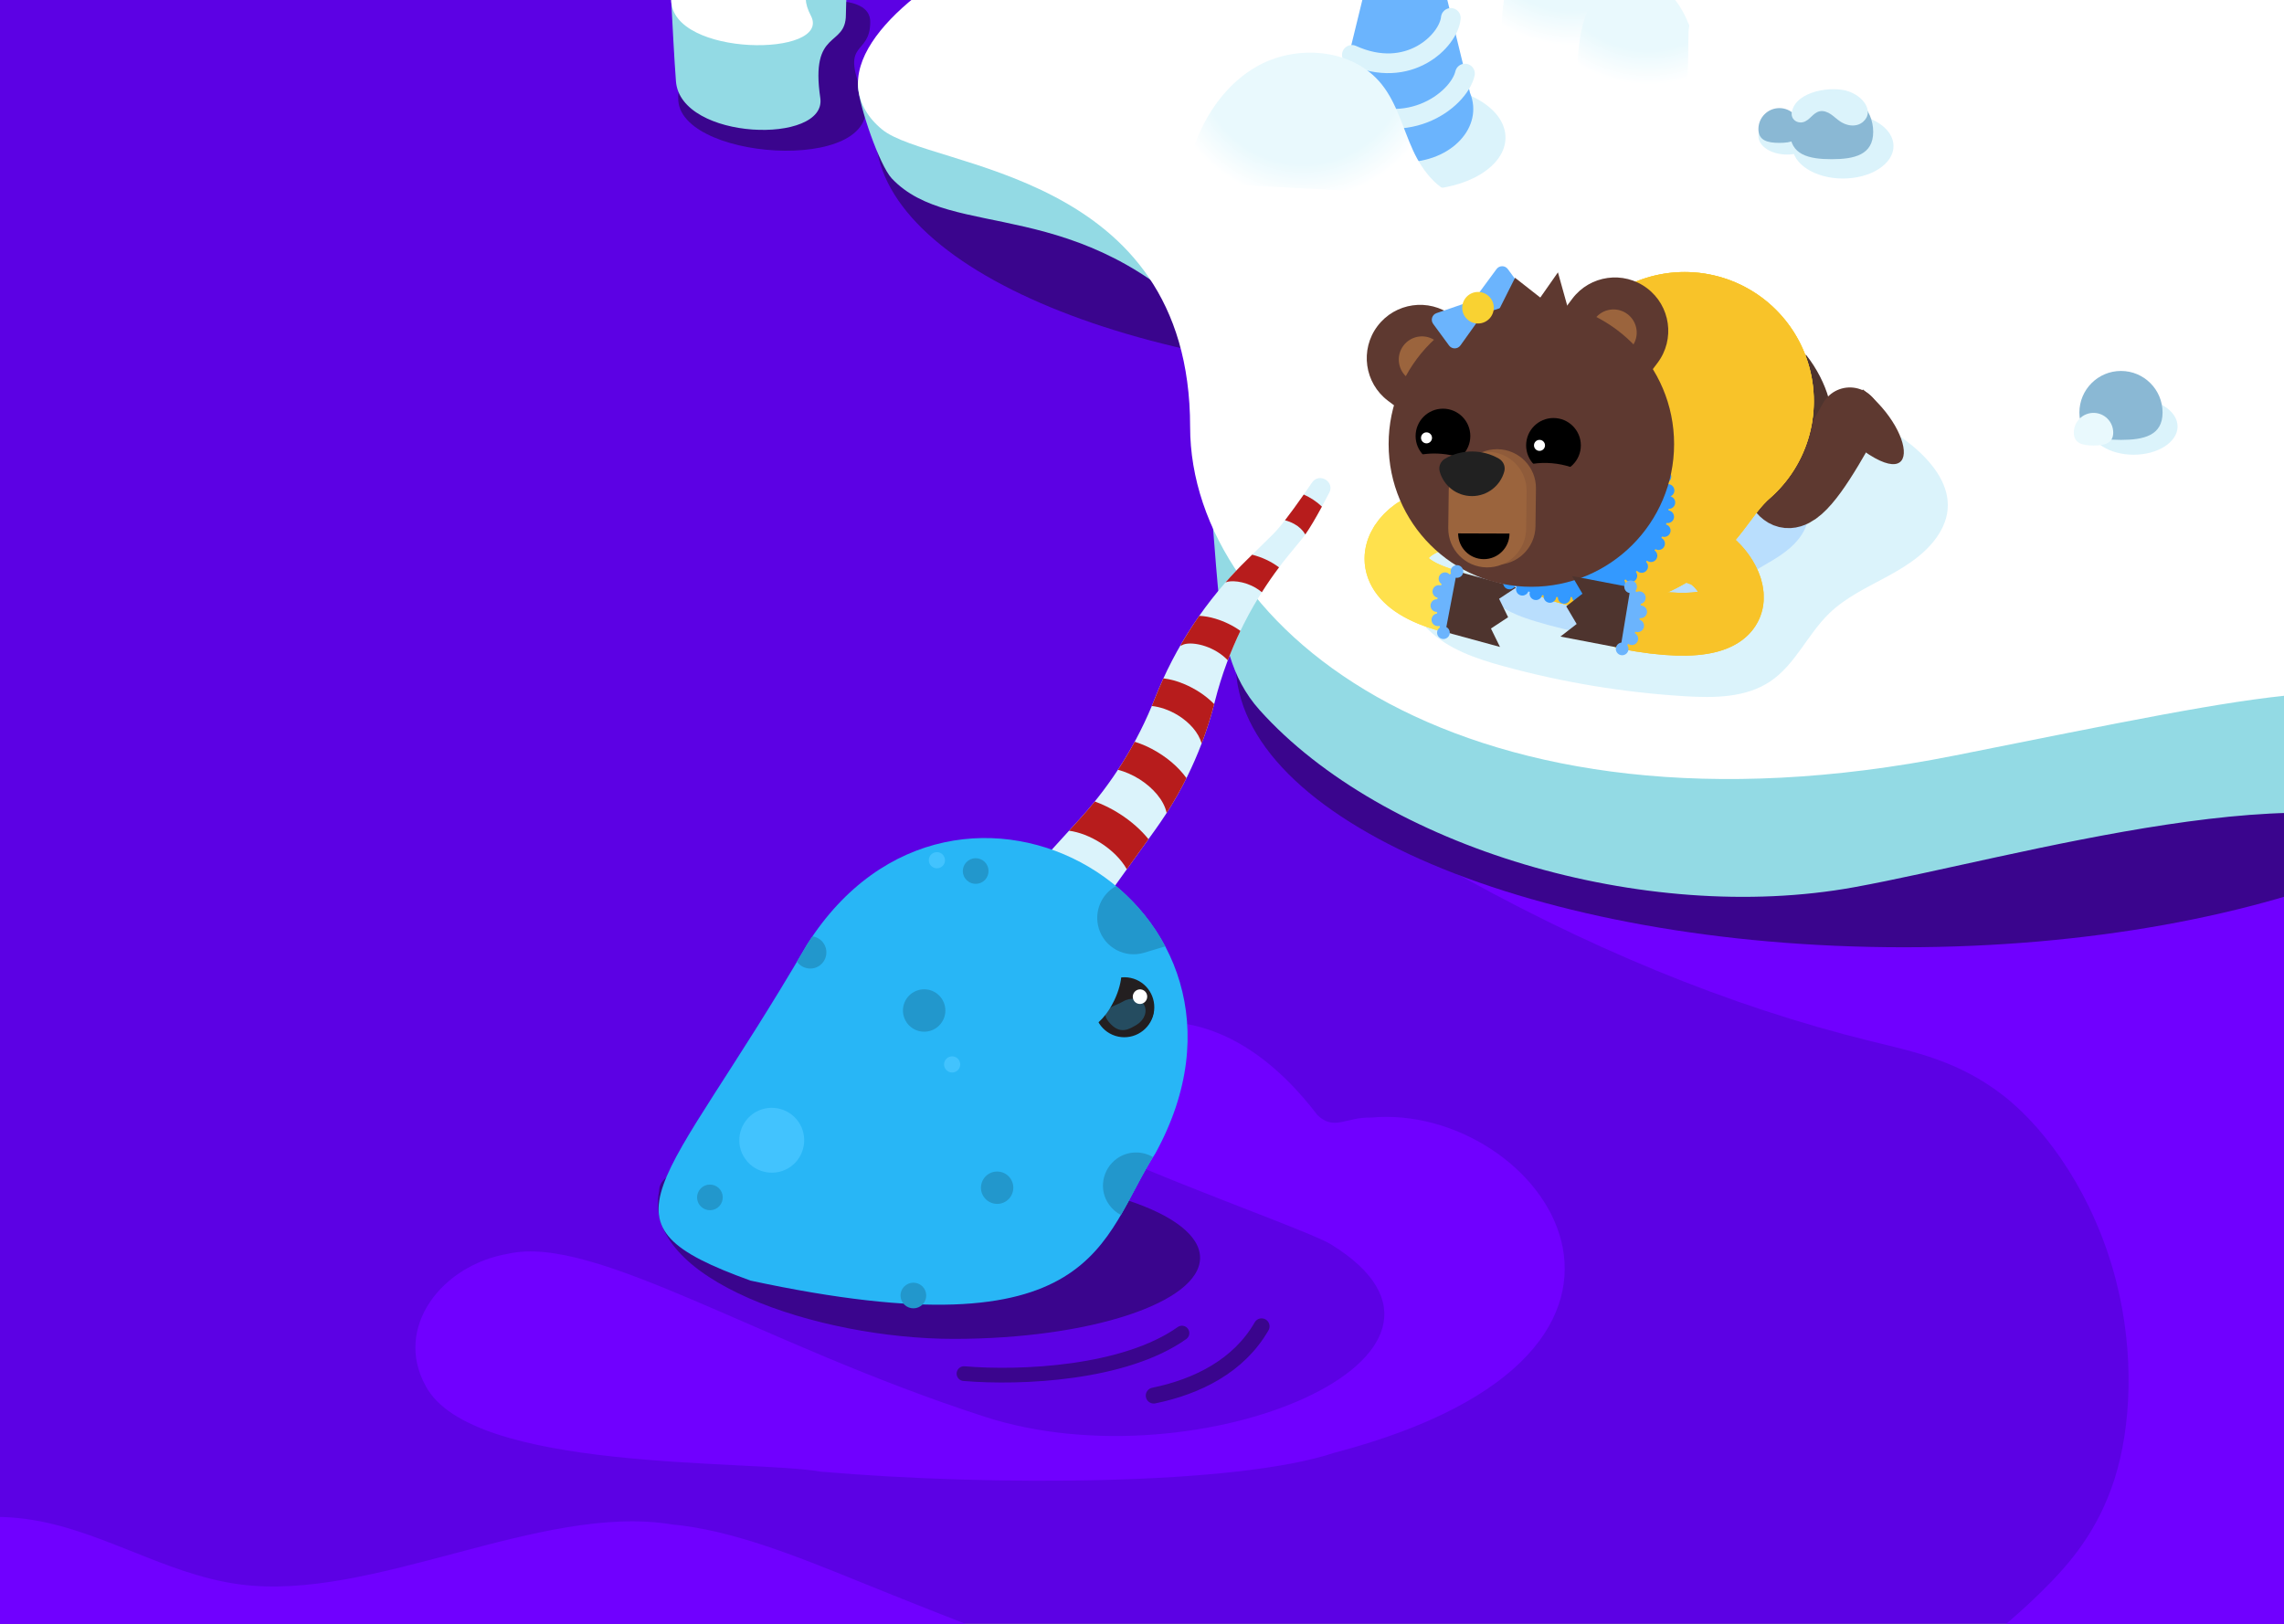 <svg width="1440" height="1024" viewBox="0 0 1440 1024" fill="none" xmlns="http://www.w3.org/2000/svg">
<rect x="0" y="0" width="1440" height="1024" fill="#808080" stroke="none"/>
<g clip-path="url(#clip0)">
<g clip-path="url(#clip1)">
<path d="M1442.08 -81.66H-35.92V1080.44H1442.08V-81.66Z" fill="#5C01E4"/>
<path d="M1357.21 484.67L1215.27 319.07C1227.15 331.04 1239.59 338.39 1251.88 342.46C1288.35 383.88 1323.71 431.45 1357.21 484.67Z" fill="#7000FF"/>
<path d="M1607.62 783.13C1610.53 850.5 1598.47 907.02 1583.69 957.4C1521.27 1170.18 1406.61 1314.66 1264.54 1341.94C1038.85 1425.15 801.37 1465.82 555.72 1463.31C511.97 1462.86 466.78 1460.64 419.98 1428.57C413.32 1424.01 406.6 1418.71 399.92 1412.73C263.69 1403.34 129.15 1379.79 0.43 1342.76C-57.17 1326.19 -116.95 1304.76 -150.77 1262.73C-184.4 1220.93 -185.84 1166.14 -174.96 1116.12C-166.23 1076.07 -149.69 1035.99 -117.9 1004.75C-86.1 973.52 -37.04 952.43 11.31 957.29C60.91 962.28 101.98 992.63 151.29 999.16C234.75 1010.23 340.51 947.87 423.42 961.3C423.45 961.31 423.47 961.31 423.5 961.32C460.88 964.76 501.03 980.88 540.13 996.72C673.9 1050.92 808 1101.8 936.58 1114.45C1065.15 1127.1 1188.83 1100.22 1287.13 1003.68C1305.2 985.94 1322.68 965.33 1333.1 932.85C1343.53 900.38 1345.99 853.97 1334.14 807.76C1320.66 755.19 1291.34 712.95 1263.09 690.93C1234.84 668.91 1206.96 663.34 1179.47 656.58C1090.15 634.61 998.84 597.07 907.04 544.57C878.61 528.31 849.3 509.85 822.52 474.81C795.75 439.78 771.8 384.3 768.51 332.61C763.65 256.27 802.63 224.68 839.49 214.03C960.81 178.97 1106.43 242.11 1241.71 382.78C1229.25 379.25 1216.5 372.46 1204.11 361.02L1191.51 347.57C1195.66 352.63 1199.86 357.1 1204.11 361.02L1353.2 520.22C1317.39 468.53 1279.97 422.56 1241.72 382.78C1249.55 385 1257.25 385.92 1264.68 385.89C1287.96 385.81 1309.44 377.36 1332.31 375.3C1386.54 370.42 1450.21 404.29 1504.94 480.35C1559.64 556.41 1603.06 676.94 1607.62 783.13Z" fill="#7000FF"/>
<path d="M1200.28 597.36C1432.88 597.36 1621.44 517.201 1621.44 418.32C1621.44 319.439 1432.88 239.28 1200.28 239.28C967.68 239.28 779.12 319.439 779.12 418.32C779.12 517.201 967.68 597.36 1200.28 597.36Z" fill="#3A058D"/>
<path d="M928.12 239.29C1135.83 239.29 1304.22 169.621 1304.22 83.68C1304.22 -2.261 1135.83 -71.93 928.12 -71.93C720.406 -71.93 552.02 -2.261 552.02 83.68C552.02 169.621 720.406 239.29 928.12 239.29Z" fill="#3A058D"/>
<path d="M543.67 58.76C529.67 24.76 548.67 35.65 548.67 13.76C548.67 -5.48 507.62 1.76 504.67 1.76C479.61 -9.17 447.19 -3.88 438.17 24.76C439.35 43.5 426.32 48.13 427.67 63.76C431.04 102.82 564.68 109.79 543.67 58.76Z" fill="#3A058D"/>
<path d="M517.17 61.76C510.67 17.76 533.31 30.26 533.31 9.24C533.31 -9.24 537.67 -35.74 535.17 -35.74C514.14 -46.13 451.34 -29.55 436.67 -25.24C430.9 -23.54 425.14 -6.83 423.17 0.26C424.17 18.26 425.02 36.25 426.17 51.26C429.03 88.78 521.54 91.36 517.17 61.76Z" fill="#93DAE4"/>
<path d="M511.17 9.76C494.77 -21.04 547.67 -25.24 533.17 -38.74C506.17 -48.74 423.67 -47.74 423.17 -0.24C423.17 36.26 525.23 36.17 511.17 9.76Z" fill="white"/>
<path d="M562.24 112.52C554.44 104.22 541.87 67.25 540.92 54.93C539.71 39.18 569.67 11.64 598.53 9.5C630.56 31.14 702.09 46.68 752.09 77.08C831.2 125.19 806.18 254.33 764.11 209.86C679.99 120.93 600.09 152.77 562.24 112.52Z" fill="#93DAE4"/>
<path d="M794.14 447.76C757.53 406.91 774.31 347.43 752.69 246.49L1570.37 363.04C1553.55 429.73 1567.93 552.57 1540.93 533.06C1469.44 481.39 1269.71 541.19 1169.04 559.49C1036.87 583.54 871.67 534.28 794.14 447.76Z" fill="#93DAE4"/>
<path d="M750.34 269.21C750.34 107 586.98 106.7 556.28 81.76C547.03 74.25 542.36 65.41 541.21 56.82C538.54 36.93 554.78 15.93 576.71 -1.75C824.84 -201.81 1543.93 -1.75 1543.93 -1.75L1556 457.26C1492.92 421.81 1442.21 434.67 1232.17 476.49C923.97 537.84 750.34 396.58 750.34 269.21Z" fill="white"/>
<path d="M830.52 703.08C742.01 587.28 645.08 674.45 649.24 696.96C652.04 716.37 820.56 773.29 839.07 784.68C952.18 854.33 755.53 937.03 620.91 893.45C478.59 847.38 374.78 778.27 320.46 790.63C278.37 797.73 248.09 837.21 268.34 873.94C297.05 928.59 473.26 920.35 517.32 928.03C624.91 937.32 779.66 936.75 841.3 916.13C1085.74 852.03 970.74 694.5 863.85 704.81C848.96 704.27 841.03 713.46 830.52 703.08Z" fill="#7000FF"/>
<path d="M756.61 793.19C756.61 821.43 687.11 844.32 601.38 844.32C515.65 844.32 404.15 806.88 415.56 751.18C415.56 722.94 515.65 742.05 601.38 742.05C687.11 742.06 756.61 764.95 756.61 793.19Z" fill="#3A058D"/>
<path d="M696.15 568.06L728.49 523.05C745.91 498.8 758.6 471.48 765.89 442.52C774.43 408.59 790.37 376.97 812.57 349.92L820.96 339.69C825.03 334.73 831.2 323.93 838.04 310.77C841.71 303.73 831.68 297.74 827.2 304.3C817.02 319.23 807.9 331.69 802.66 336.84L785.48 353.71C760.48 378.26 740.93 407.8 728.12 440.42C717.18 468.27 701.25 493.89 681.12 516.03L659.78 539.5C657.07 542.49 655.23 546.16 654.47 550.13C652.68 559.47 657.11 568.9 665.43 573.48L667.44 574.59C676.32 579.48 687.4 577.65 694.24 570.15L696.15 568.06Z" fill="#DBF3FB"/>
<path fill-rule="evenodd" clip-rule="evenodd" d="M833.431 319.476C830.064 316.256 826.154 313.73 821.984 311.877C817.646 318.087 813.617 323.637 810.147 328.097C812.036 328.587 814.02 329.326 815.96 330.4C819.024 332.092 821.362 334.314 822.963 337.041C825.847 332.936 829.449 326.808 833.431 319.476ZM806.395 357.79C801.408 354.046 795.591 351.353 789.462 349.81L785.49 353.71C781.039 358.081 776.76 362.611 772.662 367.287C775.592 365.876 783.956 366.217 791.61 370.67C793.03 371.502 794.353 372.438 795.557 373.465C798.954 368.105 802.568 362.875 806.395 357.79ZM782.048 397.848C777.429 394.535 772.129 391.939 766.4 390.19C762.782 389.086 759.314 388.501 756.106 388.364C751.928 394.317 748.011 400.451 744.368 406.748C744.559 407.047 744.659 407.24 744.628 407.283L744.62 407.29C744.623 407.288 744.626 407.286 744.628 407.283C747.687 404.681 757.998 405.345 767.26 410.94C769.799 412.485 772.13 414.331 774.104 416.398C776.49 410.101 779.14 403.912 782.048 397.848ZM765.517 444.023C760.364 438.768 753.841 434.395 746.3 431.24C741.879 429.39 737.537 428.274 733.496 427.791C731.594 431.945 729.805 436.156 728.13 440.42C727.498 442.028 726.85 443.629 726.185 445.222C731.136 445.708 737.216 447.676 742.91 451.21C749.888 455.569 755.743 461.974 757.594 468.911C760.684 460.781 763.331 452.473 765.517 444.023ZM748.044 490.683C742.815 483.498 735.407 477.163 726.21 472.28C722.613 470.369 718.968 468.875 715.395 467.778C712.121 473.813 708.598 479.706 704.833 485.444C709.232 486.574 714.015 488.6 718.56 491.48C726.763 496.696 733.814 504.494 735.542 512.681C740.102 505.568 744.274 498.224 748.044 490.683ZM724.085 529.194C719.401 523.396 713.365 518.015 706.1 513.33C701.009 510.046 695.623 507.377 690.23 505.433C687.301 509.046 684.266 512.581 681.13 516.03L673.99 523.883C680.097 524.646 687.409 527.361 694.21 531.75C700.838 536.022 706.89 541.839 710.438 548.189L724.085 529.194Z" fill="#B71C1C"/>
<path d="M728.52 727.19C814.76 570.08 603.3 446.78 508.92 595.5C416.83 753.64 371.24 770.83 473.25 807.59C693.95 854.98 693.53 781.23 728.52 727.19Z" fill="#28B6F6"/>
<path d="M586.52 650.05C593.59 647.92 597.6 640.46 595.46 633.39C593.33 626.32 585.87 622.31 578.8 624.45C571.73 626.58 567.72 634.04 569.86 641.11C572 648.18 579.45 652.18 586.52 650.05Z" fill="#2297CC"/>
<path d="M585.59 542.31C585.67 539.48 588.02 537.3 590.86 537.38C593.69 537.46 595.87 539.81 595.79 542.65C595.71 545.48 593.36 547.66 590.53 547.58C587.67 547.43 585.49 545.08 585.59 542.31Z" fill="#42C3FE"/>
<path d="M595.2 671.09C595.28 668.26 597.63 666.08 600.46 666.16C603.29 666.24 605.47 668.59 605.39 671.42C605.31 674.25 602.96 676.43 600.13 676.35C597.28 676.21 595.1 673.86 595.2 671.09Z" fill="#42C3FE"/>
<path d="M608.54 553.96C611.11 557.6 616.18 558.47 619.82 555.91C623.46 553.35 624.33 548.27 621.77 544.63C619.2 540.99 614.13 540.12 610.49 542.68C606.79 545.26 605.91 550.34 608.54 553.96Z" fill="#2297CC"/>
<path d="M569.26 821.64C571.83 825.28 576.9 826.15 580.54 823.59C584.18 821.02 585.05 815.95 582.49 812.31C579.93 808.67 574.85 807.8 571.21 810.36C567.51 812.94 566.64 818.02 569.26 821.64Z" fill="#2297CC"/>
<path d="M440.98 759.77C443.55 763.41 448.62 764.28 452.26 761.72C455.9 759.15 456.77 754.08 454.21 750.44C451.64 746.8 446.57 745.93 442.93 748.49C439.29 751.06 438.35 756.15 440.98 759.77Z" fill="#2297CC"/>
<path d="M469.89 730.86C476.38 740.07 489.21 742.29 498.39 735.8C507.58 729.31 509.79 716.47 503.3 707.27C496.81 698.06 483.98 695.84 474.8 702.33C465.61 708.82 463.24 721.7 469.89 730.86Z" fill="#42C3FE"/>
<path d="M726.941 729.679C720.076 725.636 711.167 725.702 704.27 730.57C694.89 737.19 692.48 750.35 699.26 759.7C701.248 762.523 703.821 764.702 706.702 766.19C709.722 761.001 712.532 755.698 715.341 750.397C719.05 743.4 722.756 736.406 726.941 729.679Z" fill="#2297CC"/>
<path d="M703.635 558.766C716.226 569.237 726.878 582.091 734.665 596.798L721.34 600.81C709.21 604.47 696.42 597.6 692.76 585.47C689.577 574.922 694.358 563.874 703.635 558.766Z" fill="#2297CC"/>
<path d="M508.92 595.5C510.004 593.792 511.104 592.119 512.218 590.482C514.916 590.86 517.461 592.307 519.15 594.7C522.38 599.29 521.28 605.69 516.7 608.93C512.12 612.17 505.73 611.06 502.49 606.47C502.487 606.466 502.484 606.462 502.482 606.458C504.601 602.883 506.748 599.231 508.92 595.5Z" fill="#2297CC"/>
<path d="M620.35 754.88C623.59 759.47 629.98 760.58 634.56 757.34C639.14 754.1 640.24 747.7 637.01 743.11C633.77 738.52 627.38 737.41 622.8 740.65C618.22 743.89 617.04 750.32 620.35 754.88Z" fill="#2297CC"/>
<path d="M690.93 629.45C694.1 619.5 704.76 614.01 714.65 617.17C724.54 620.33 730.03 630.99 726.86 640.94C723.69 650.89 713.03 656.38 703.14 653.22C693.25 650.07 687.76 639.4 690.93 629.45Z" fill="#231F20"/>
<path d="M704.15 649.69C714.05 652.85 724.15 648.89 726.72 640.85C729.29 632.8 723.35 623.72 713.46 620.56C703.56 617.4 693.46 621.36 690.89 629.4C688.31 637.44 694.25 646.53 704.15 649.69Z" fill="#231F20"/>
<path opacity="0.3" d="M707.93 631.63C703.02 634.6 692.24 636.24 699.14 644.55C706.04 652.86 711.84 649.12 716.76 646.15C721.67 643.18 723.63 637.54 721.2 633.51C718.77 629.48 712.84 628.66 707.93 631.63Z" fill="#29B6F6"/>
<path d="M717.33 632.91C719.72 633.67 722.29 632.33 723.06 629.9C723.84 627.48 722.53 624.89 720.14 624.13C717.75 623.37 715.18 624.71 714.41 627.14C713.63 629.56 714.94 632.15 717.33 632.91Z" fill="white"/>
<path fill-rule="evenodd" clip-rule="evenodd" d="M686.91 648C691.93 646.61 698.2 639.94 702.58 630.72C708.23 618.81 708.6 607.16 703.39 604.69C699.01 602.61 692.08 607.7 686.62 616.47C685.42 626.95 685.52 637.55 686.91 648Z" fill="#28B6F6"/>
<path d="M607.77 866.24C643.84 869.28 709.13 866.24 745.19 840.67" stroke="#3A058D" stroke-width="9.281" stroke-linecap="round"/>
<path d="M727.4 880.08C754.86 874.45 781.07 861.39 795.4 836.41" stroke="#3A058D" stroke-width="10.044" stroke-linecap="round"/>
<path d="M900.76 314.93C889.84 325.52 883.41 340.59 883.33 355.8C883.24 371.01 889.5 386.15 900.3 396.87C912.97 409.45 930.66 415.39 947.88 420.11C985.25 430.35 1023.67 436.71 1062.34 439.06C1080.84 440.19 1100.72 440.03 1116.11 429.7C1131.9 419.1 1139.64 399.99 1153.31 386.77C1163.88 376.55 1177.53 370.27 1190.44 363.24C1203.35 356.2 1216.26 347.73 1223.5 334.93C1240.46 304.97 1206.27 278.15 1182.23 265.7C1155.53 251.88 1124.8 248.65 1094.89 245.66" fill="#DBF3FB"/>
<path opacity="0.56" d="M939.47 321C932.77 328.14 928.83 338.3 928.77 348.55C928.72 358.8 932.56 369.01 939.18 376.24C946.96 384.72 957.81 388.73 968.37 391.91C991.3 398.81 1014.88 403.1 1038.6 404.69C1049.95 405.45 1062.15 405.35 1071.59 398.38C1081.28 391.23 1086.02 378.35 1094.41 369.44C1100.9 362.55 1109.27 358.32 1117.19 353.57C1125.11 348.82 1133.03 343.11 1137.48 334.48C1147.89 314.28 1126.91 296.2 1112.16 287.81C1095.78 278.49 1076.92 276.32 1058.57 274.3" fill="#9FCEFF"/>
<path d="M1138.64 223.72C1166.91 259.46 1157.32 307.26 1115.4 241.76L1138.64 223.72Z" fill="#4E342E"/>
<path d="M1111.89 239.78C1113.44 348.06 1135 320.42 1166.3 263.76" stroke="#5E3930" stroke-width="38.866" stroke-miterlimit="10" stroke-linecap="round"/>
<path d="M1004.46 301.65C1032.7 301.65 1032.79 278.6 1062.15 252.97" stroke="#F9D232" stroke-width="162.85" stroke-miterlimit="10" stroke-linecap="round" stroke-dasharray="139.02 139.02"/>
<path d="M1004.46 301.65C1032.7 301.65 1032.79 278.6 1062.15 252.97" stroke="#F9D232" stroke-width="162.85" stroke-miterlimit="10" stroke-linecap="round" stroke-dasharray="2.99 2.99"/>
<path d="M1115.7 314.3C1111.22 318.22 1108.23 322.24 1103.7 328.33C1097.05 337.27 1087.94 349.52 1073.71 360.35C1056.48 373.46 1036.61 380.96 1014.54 382.68C1014.03 382.72 1013.51 382.76 1012.99 382.8C1012.84 382.81 1012.68 382.82 1012.53 382.83C1012.43 382.84 1012.33 382.84 1012.23 382.85C1011.85 382.87 1011.47 382.89 1011.09 382.91C1010.75 382.93 1010.4 382.94 1010.05 382.96C1009.54 382.98 1009.03 383 1008.52 383.01C1007.84 383.04 1007.17 383.05 1006.49 383.06C1005.82 383.07 1005.14 383.08 1004.46 383.08C959.49 383.08 923.03 346.62 923.03 301.65C923.03 300.49 923.05 299.34 923.11 298.19C923.12 297.72 923.15 297.26 923.17 296.79C923.18 296.69 923.18 296.6 923.19 296.5C923.22 296.01 923.26 295.52 923.3 295.03C923.39 293.9 923.5 292.78 923.64 291.66C923.7 291.16 923.76 290.65 923.84 290.15C923.91 289.62 923.99 289.1 924.08 288.57C924.26 287.4 924.48 286.24 924.72 285.1C924.83 284.53 924.96 283.96 925.09 283.39C925.23 282.78 925.37 282.17 925.53 281.56C925.54 281.49 925.56 281.42 925.58 281.35C925.7 280.9 925.82 280.45 925.94 280.01C926.02 279.73 926.09 279.45 926.17 279.17C926.63 277.58 927.13 276.01 927.69 274.46C927.82 274.06 927.97 273.67 928.11 273.28C928.27 272.84 928.44 272.41 928.61 271.98C928.8 271.49 928.99 271 929.2 270.52C929.45 269.91 929.71 269.31 929.97 268.71C930.12 268.39 930.26 268.07 930.41 267.75C930.72 267.06 931.04 266.38 931.38 265.71C931.57 265.31 931.77 264.91 931.98 264.51C932.45 263.58 932.95 262.67 933.46 261.76C933.69 261.35 933.92 260.95 934.16 260.55C935.66 257.97 937.31 255.49 939.09 253.1C939.41 252.67 939.74 252.23 940.07 251.81C941.69 249.72 943.4 247.71 945.21 245.8C945.64 245.34 946.07 244.89 946.51 244.45C946.53 244.43 946.54 244.42 946.56 244.4C947.01 243.94 947.47 243.49 947.94 243.04C948.4 242.59 948.88 242.15 949.35 241.71C949.76 241.33 950.17 240.96 950.58 240.6C955.01 236.68 959.88 233.24 965.09 230.36C965.66 230.04 966.23 229.74 966.8 229.44C967.17 229.24 967.54 229.05 967.92 228.87C968.25 228.69 968.58 228.53 968.92 228.37C970.02 227.83 971.14 227.32 972.27 226.84C972.83 226.59 973.38 226.36 973.94 226.14C974.49 225.91 975.05 225.69 975.61 225.49C976.37 225.2 977.14 224.92 977.91 224.65C984.88 215.55 994.58 203.87 1008.6 191.63C1042.47 162.06 1093.91 165.54 1123.49 199.41C1153.06 233.29 1149.58 284.73 1115.7 314.3Z" fill="#F8C329"/>
<path d="M929.68 333.37C902.71 309.76 842.57 359.61 913.42 378.96" stroke="#FFE14D" stroke-width="39.614" stroke-miterlimit="10" stroke-dasharray="171.91 171.91"/>
<path d="M929.68 333.37C902.71 309.76 842.57 359.61 913.42 378.96" stroke="#FFE14D" stroke-width="39.614" stroke-miterlimit="10" stroke-linecap="round"/>
<path d="M950.82 389.23L940.01 396.35L945.7 407.98L908.21 397.74L918.45 360.24L955.94 370.48L945.13 377.6L950.82 389.23Z" fill="#4E342E"/>
<path d="M956.46 229.81L915.98 283.54L875.1 252.74C860.26 241.56 857.3 220.47 868.47 205.64C879.65 190.8 900.74 187.84 915.57 199.01L956.46 229.81Z" fill="#5E3930"/>
<path d="M887.71 238.43C881.26 233.57 879.97 224.4 884.83 217.95C889.69 211.5 898.86 210.21 905.31 215.07" fill="#9B643D"/>
<path d="M960.5 229.24L1014.23 269.72L1045.03 228.84C1056.21 214 1053.24 192.92 1038.4 181.74C1023.56 170.56 1002.48 173.53 991.3 188.37L960.5 229.24Z" fill="#5E3930"/>
<path d="M1028.96 218.56C1033.82 212.11 1032.53 202.94 1026.08 198.08C1019.63 193.22 1010.46 194.51 1005.6 200.96" fill="#9B643D"/>
<path d="M986.5 376.71C1022.77 376.71 1052.18 349.932 1052.18 316.9C1052.18 283.868 1022.77 257.09 986.5 257.09C950.226 257.09 920.82 283.868 920.82 316.9C920.82 349.932 950.226 376.71 986.5 376.71Z" fill="#3399FF"/>
<path d="M986.14 380.72C983.93 380.71 982.15 378.91 982.16 376.7C982.17 374.49 983.97 372.71 986.18 372.72C988.39 372.73 990.17 374.53 990.16 376.74C990.15 378.94 988.36 380.72 986.16 380.72C986.15 380.72 986.15 380.72 986.14 380.72ZM991.17 376.68C990.9 374.49 992.47 372.5 994.66 372.23C996.86 371.97 998.85 373.54 999.11 375.73C999.37 377.92 997.81 379.92 995.61 380.18C995.45 380.2 995.29 380.21 995.13 380.21C993.14 380.21 991.41 378.71 991.17 376.68ZM976.67 380.09C974.48 379.81 972.94 377.8 973.22 375.61C973.5 373.42 975.51 371.87 977.7 372.15V372.16C979.89 372.44 981.44 374.45 981.15 376.64C980.89 378.65 979.17 380.12 977.19 380.12C977.02 380.12 976.85 380.11 976.67 380.09ZM1000.1 375.55C999.56 373.41 1000.86 371.23 1003.01 370.7C1005.15 370.16 1007.32 371.46 1007.86 373.6C1008.4 375.75 1007.1 377.92 1004.95 378.46C1004.95 378.46 1004.95 378.46 1004.96 378.46C1004.63 378.54 1004.3 378.58 1003.98 378.58C1002.19 378.58 1000.56 377.37 1000.1 375.55ZM967.35 378.28C965.21 377.72 963.93 375.54 964.49 373.4C965.05 371.26 967.23 369.98 969.37 370.54C971.51 371.1 972.79 373.28 972.23 375.42C971.76 377.22 970.14 378.41 968.36 378.41C968.03 378.41 967.69 378.37 967.35 378.28ZM1008.82 373.3C1008.01 371.24 1009.02 368.92 1011.08 368.11C1013.13 367.3 1015.46 368.31 1016.27 370.37C1017.07 372.42 1016.06 374.74 1014.01 375.55C1013.53 375.74 1013.03 375.83 1012.55 375.83C1010.95 375.83 1009.44 374.87 1008.82 373.3ZM958.32 375.29C956.27 374.46 955.29 372.13 956.12 370.08C956.95 368.03 959.28 367.04 961.33 367.87C963.37 368.7 964.36 371.04 963.53 373.08C962.9 374.64 961.4 375.58 959.82 375.58C959.32 375.58 958.81 375.49 958.32 375.29ZM1017.18 369.94C1016.1 368.01 1016.8 365.57 1018.73 364.5C1020.66 363.42 1023.1 364.12 1024.17 366.05C1025.25 367.98 1024.55 370.42 1022.62 371.49C1022 371.83 1021.34 371.99 1020.68 371.99C1019.27 371.99 1017.91 371.25 1017.18 369.94ZM949.75 371.14C947.83 370.05 947.16 367.6 948.25 365.68C949.35 363.76 951.79 363.09 953.71 364.19C955.63 365.28 956.3 367.72 955.21 369.64C954.47 370.94 953.12 371.66 951.73 371.66C951.06 371.66 950.38 371.49 949.75 371.14ZM1025.02 365.5C1023.69 363.74 1024.05 361.23 1025.82 359.9C1027.59 358.58 1030.1 358.94 1031.42 360.7C1032.75 362.47 1032.39 364.98 1030.62 366.3C1029.9 366.84 1029.06 367.1 1028.23 367.1C1027.01 367.1 1025.81 366.55 1025.02 365.5ZM941.8 365.87C940.05 364.53 939.72 362.02 941.06 360.26C942.4 358.51 944.91 358.18 946.67 359.52C948.42 360.86 948.75 363.37 947.41 365.13C946.62 366.16 945.43 366.7 944.23 366.7C943.38 366.69 942.53 366.43 941.8 365.87ZM1032.19 360.04C1030.63 358.48 1030.63 355.95 1032.2 354.39C1033.76 352.83 1036.29 352.83 1037.85 354.39C1039.41 355.96 1039.41 358.49 1037.85 360.05C1037.06 360.83 1036.04 361.22 1035.02 361.22C1033.99 361.22 1032.97 360.83 1032.19 360.04ZM934.64 359.54C933.09 357.96 933.12 355.43 934.69 353.88C936.27 352.33 938.8 352.36 940.35 353.93C941.9 355.51 941.87 358.04 940.3 359.59C939.52 360.35 938.51 360.74 937.5 360.74C936.46 360.74 935.42 360.33 934.64 359.54ZM1038.51 353.63C1036.74 352.32 1036.38 349.81 1037.69 348.04C1039.01 346.27 1041.52 345.9 1043.29 347.22C1045.06 348.54 1045.43 351.04 1044.11 352.82C1043.33 353.87 1042.12 354.43 1040.9 354.43C1040.07 354.43 1039.23 354.17 1038.51 353.63ZM928.45 352.22C928.45 352.22 928.45 352.22 928.44 352.22C927.15 350.44 927.54 347.93 929.33 346.63C931.12 345.34 933.62 345.73 934.92 347.52C936.22 349.31 935.82 351.81 934.03 353.11C933.32 353.62 932.5 353.87 931.68 353.87C930.45 353.87 929.23 353.3 928.45 352.22ZM1043.83 346.37C1041.88 345.34 1041.14 342.91 1042.17 340.96C1043.2 339.01 1045.62 338.26 1047.57 339.3C1049.53 340.33 1050.27 342.75 1049.24 344.7C1048.52 346.06 1047.14 346.83 1045.7 346.83C1045.07 346.83 1044.43 346.68 1043.83 346.37ZM923.41 344.05C922.4 342.08 923.18 339.67 925.14 338.66C927.11 337.65 929.52 338.43 930.53 340.39C931.54 342.36 930.76 344.77 928.8 345.78C928.21 346.08 927.59 346.22 926.97 346.22C925.52 346.22 924.12 345.43 923.41 344.05ZM1047.98 338.37C1045.89 337.66 1044.77 335.39 1045.48 333.3C1046.18 331.2 1048.46 330.08 1050.55 330.79C1052.64 331.5 1053.76 333.77 1053.05 335.87C1052.49 337.53 1050.93 338.58 1049.26 338.58C1048.84 338.58 1048.4 338.51 1047.98 338.37ZM919.71 335.17C919.02 333.06 920.17 330.81 922.28 330.12C924.37 329.44 926.63 330.59 927.32 332.69C928 334.79 926.85 337.05 924.75 337.73C924.34 337.86 923.92 337.93 923.51 337.93C921.83 337.93 920.26 336.85 919.71 335.17ZM1050.8 329.81C1048.62 329.45 1047.14 327.39 1047.5 325.21C1047.86 323.03 1049.92 321.55 1052.1 321.91C1054.28 322.27 1055.75 324.33 1055.39 326.51C1055.07 328.47 1053.37 329.86 1051.45 329.86C1051.24 329.86 1051.02 329.85 1050.8 329.81ZM917.48 325.79C917.15 323.6 918.65 321.56 920.84 321.23C923.02 320.9 925.06 322.4 925.39 324.58C925.73 326.77 924.23 328.81 922.04 329.14C921.84 329.17 921.64 329.19 921.43 329.19C919.49 329.19 917.79 327.77 917.48 325.79ZM1048.18 316.91C1048.18 315.22 1049.22 313.78 1050.69 313.19C1049.15 312.81 1047.92 311.53 1047.69 309.86C1047.39 307.67 1048.91 305.65 1051.1 305.35C1053.29 305.04 1055.31 306.57 1055.62 308.76C1055.88 310.62 1054.81 312.36 1053.14 313.02C1054.89 313.46 1056.18 315.03 1056.18 316.91C1056.18 319.11 1054.39 320.9 1052.18 320.9C1049.97 320.9 1048.18 319.11 1048.18 316.91ZM920.77 320.22C918.56 320.19 916.79 318.38 916.82 316.17C916.85 313.96 918.66 312.19 920.87 312.22C923.08 312.25 924.85 314.06 924.82 316.27C924.79 318.46 923.01 320.22 920.82 320.22C920.8 320.22 920.79 320.22 920.77 320.22ZM920.96 311.21C918.79 310.83 917.34 308.75 917.72 306.58C918.11 304.4 920.19 302.95 922.36 303.34C924.54 303.72 925.99 305.8 925.6 307.98C925.26 309.91 923.57 311.28 921.67 311.28C921.43 311.28 921.2 311.26 920.96 311.21ZM1045.87 301.73C1045.22 299.62 1046.39 297.38 1048.5 296.72C1050.61 296.07 1052.85 297.24 1053.51 299.35C1054.17 301.46 1052.99 303.7 1050.88 304.36C1050.49 304.48 1050.09 304.54 1049.69 304.54C1047.99 304.54 1046.41 303.45 1045.87 301.73ZM922.62 302.35C920.54 301.62 919.45 299.33 920.18 297.25C920.92 295.17 923.2 294.07 925.28 294.81C927.37 295.55 928.46 297.83 927.73 299.91C927.14 301.56 925.6 302.58 923.95 302.58C923.51 302.58 923.06 302.51 922.62 302.35ZM1042.76 293.99C1041.77 292.02 1042.57 289.62 1044.55 288.63C1046.53 287.64 1048.93 288.45 1049.92 290.42C1049.92 290.42 1049.92 290.42 1049.92 290.43C1050.9 292.4 1050.1 294.8 1048.12 295.79C1047.55 296.08 1046.94 296.21 1046.34 296.21C1044.87 296.21 1043.46 295.4 1042.76 293.99ZM925.7 293.89C923.76 292.83 923.04 290.4 924.1 288.46C925.16 286.52 927.59 285.81 929.53 286.86C931.47 287.92 932.18 290.35 931.13 292.29C930.4 293.62 929.03 294.37 927.61 294.37C926.96 294.37 926.31 294.22 925.7 293.89ZM1038.45 286.82C1037.17 285.01 1037.6 282.52 1039.4 281.24C1041.2 279.96 1043.7 280.39 1044.98 282.19C1046.26 283.99 1045.83 286.48 1044.03 287.76C1043.32 288.26 1042.52 288.5 1041.72 288.5C1040.46 288.5 1039.23 287.91 1038.45 286.82ZM930.08 286.02C928.32 284.68 927.98 282.17 929.32 280.41C930.66 278.65 933.17 278.31 934.93 279.65C936.68 280.99 937.02 283.5 935.68 285.26C934.9 286.29 933.71 286.84 932.5 286.84C931.65 286.84 930.8 286.57 930.08 286.02ZM1033.09 280.34C1031.56 278.75 1031.62 276.21 1033.21 274.69C1034.81 273.16 1037.34 273.21 1038.87 274.8C1040.4 276.4 1040.35 278.93 1038.75 280.46C1037.97 281.2 1036.98 281.57 1035.98 281.57C1034.93 281.57 1033.88 281.16 1033.09 280.34ZM935.6 278.9C934.06 277.32 934.09 274.79 935.67 273.25C937.25 271.7 939.78 271.73 941.32 273.32C942.87 274.9 942.84 277.43 941.26 278.97C940.48 279.73 939.47 280.11 938.46 280.11C937.42 280.11 936.38 279.71 935.6 278.9ZM1026.84 274.69C1025.1 273.33 1024.79 270.81 1026.16 269.07C1027.52 267.33 1030.03 267.03 1031.77 268.39C1033.51 269.75 1033.82 272.27 1032.45 274.01C1031.66 275.01 1030.49 275.54 1029.3 275.54C1028.44 275.54 1027.57 275.26 1026.84 274.69ZM942.1 272.67C940.79 270.89 941.18 268.38 942.96 267.07C944.74 265.77 947.24 266.15 948.55 267.93C949.85 269.71 949.47 272.22 947.69 273.53C946.98 274.05 946.15 274.3 945.33 274.3C944.1 274.3 942.88 273.73 942.1 272.67ZM1019.84 269.95C1017.93 268.83 1017.29 266.38 1018.4 264.48C1019.51 262.57 1021.96 261.92 1023.87 263.03C1025.78 264.15 1026.42 266.59 1025.31 268.5C1024.57 269.78 1023.23 270.49 1021.85 270.49C1021.17 270.49 1020.48 270.31 1019.84 269.95ZM949.4 267.4C948.35 265.45 949.07 263.03 951.01 261.97C952.95 260.92 955.38 261.64 956.43 263.58C957.49 265.52 956.77 267.95 954.83 269C954.22 269.33 953.57 269.49 952.92 269.49C951.5 269.49 950.13 268.73 949.4 267.4ZM1012.26 266.18C1010.23 265.33 1009.26 262.99 1010.11 260.95C1010.96 258.91 1013.3 257.95 1015.34 258.8C1017.38 259.65 1018.34 261.99 1017.49 264.03C1016.85 265.56 1015.37 266.49 1013.8 266.49C1013.29 266.49 1012.77 266.39 1012.26 266.18ZM957.35 263.16C956.56 261.1 957.6 258.78 959.66 257.99C961.72 257.21 964.04 258.24 964.83 260.3C965.61 262.37 964.58 264.68 962.52 265.47C962.05 265.65 961.56 265.73 961.09 265.73C959.48 265.73 957.96 264.75 957.35 263.16ZM1004.25 263.44C1002.12 262.86 1000.86 260.66 1001.43 258.53C1002.01 256.4 1004.21 255.14 1006.34 255.72C1006.34 255.72 1006.34 255.72 1006.35 255.72C1008.48 256.3 1009.74 258.49 1009.16 260.63C1008.67 262.41 1007.06 263.58 1005.3 263.58C1004.95 263.58 1004.6 263.53 1004.25 263.44ZM965.79 260.01C965.27 257.86 966.59 255.7 968.74 255.18C970.89 254.66 973.05 255.99 973.57 258.14C974.08 260.28 972.76 262.44 970.61 262.96C970.3 263.04 969.98 263.07 969.68 263.07C967.87 263.07 966.23 261.84 965.79 260.01ZM995.93 261.74C993.75 261.44 992.22 259.42 992.52 257.23C992.83 255.04 994.85 253.51 997.04 253.82C999.22 254.12 1000.75 256.14 1000.45 258.33C1000.17 260.33 998.45 261.78 996.49 261.78C996.3 261.78 996.12 261.77 995.93 261.74ZM974.56 257.96C974.32 255.77 975.9 253.79 978.1 253.55C980.3 253.31 982.27 254.89 982.51 257.09C982.75 259.28 981.17 261.26 978.98 261.5C978.83 261.52 978.68 261.53 978.53 261.53C976.52 261.53 974.79 260.01 974.56 257.96ZM987.46 261.1C985.25 261.07 983.49 259.25 983.52 257.04C983.55 254.83 985.37 253.07 987.57 253.1C989.78 253.13 991.55 254.95 991.52 257.15C991.49 259.34 989.7 261.1 987.52 261.1C987.5 261.1 987.48 261.1 987.46 261.1Z" fill="#3399FF"/>
<path d="M965.48 370.04C1015.18 370.04 1055.47 329.75 1055.47 280.05C1055.47 230.35 1015.18 190.06 965.48 190.06C915.78 190.06 875.49 230.35 875.49 280.05C875.49 329.75 915.78 370.04 965.48 370.04Z" fill="#5E3930"/>
<path d="M909.75 292.22C919.277 292.22 927 284.497 927 274.97C927 265.443 919.277 257.72 909.75 257.72C900.223 257.72 892.5 265.443 892.5 274.97C892.5 284.497 900.223 292.22 909.75 292.22Z" fill="black"/>
<path d="M908.81 286.19C896.44 285.14 885.46 288.47 880.27 294.12C883.91 300.4 886.25 307.5 887.09 314.98C892.1 317.85 898.64 319.87 905.91 320.48C922.6 321.89 936.77 315.36 937.58 305.89C938.37 296.42 925.49 287.6 908.81 286.19Z" fill="#5E3930"/>
<path d="M979.43 298.11C988.957 298.11 996.68 290.387 996.68 280.86C996.68 271.333 988.957 263.61 979.43 263.61C969.903 263.61 962.18 271.333 962.18 280.86C962.18 290.387 969.903 298.11 979.43 298.11Z" fill="black"/>
<path d="M970.61 284.33C972.527 284.33 974.08 282.776 974.08 280.86C974.08 278.944 972.527 277.39 970.61 277.39C968.694 277.39 967.14 278.944 967.14 280.86C967.14 282.776 968.694 284.33 970.61 284.33Z" fill="white"/>
<path d="M1007.18 311.816C1007.98 302.351 995.102 293.535 978.417 292.125C961.732 290.715 947.557 297.245 946.758 306.71C945.958 316.175 958.835 324.992 975.52 326.401C992.205 327.811 1006.38 321.281 1007.18 311.816Z" fill="#5E3930"/>
<path opacity="0.8" d="M943.22 356.13C929.66 355.96 918.81 344.83 918.98 331.27L919.28 307.51C919.45 293.95 930.58 283.1 944.14 283.27C957.7 283.44 968.55 294.57 968.38 308.13L968.08 331.89C967.9 345.45 956.78 356.3 943.22 356.13Z" fill="#9B643D"/>
<path d="M937.33 357.81C923.77 357.64 912.92 346.51 913.09 332.95L913.39 309.19C913.56 295.63 924.69 284.78 938.25 284.95C951.81 285.12 962.66 296.25 962.49 309.81L962.19 333.57C962.02 347.13 950.89 357.98 937.33 357.81Z" fill="#9B643D"/>
<path d="M945.02 289.24C947.85 290.88 949.27 294.17 948.41 297.32C945.97 306.27 937.77 312.85 928.05 312.85C918.33 312.85 910.13 306.27 907.69 297.32C906.83 294.17 908.25 290.87 911.08 289.24C916.07 286.35 921.87 284.71 928.05 284.71C934.23 284.71 940.03 286.36 945.02 289.24Z" fill="#212121"/>
<path d="M951.71 336.47C951.68 345.41 944.4 352.64 935.46 352.61C926.52 352.58 919.29 345.3 919.32 336.36" fill="black"/>
<path d="M933.6 199.87L920.75 217.85C919 220.29 915.38 220.32 913.6 217.9L903.57 204.24C901.81 201.84 902.88 198.42 905.69 197.46L926.5 190.31C928.33 189.68 930.35 190.32 931.49 191.87L933.56 194.69C934.69 196.23 934.71 198.31 933.6 199.87Z" fill="#6BB4FD"/>
<path d="M937.48 197.01L958.49 190.14C961.34 189.21 962.45 185.76 960.67 183.34L950.64 169.68C948.88 167.28 945.3 167.28 943.53 169.67L930.48 187.38C929.33 188.93 929.33 191.05 930.48 192.61L932.55 195.43C933.69 196.97 935.67 197.61 937.48 197.01Z" fill="#6BB4FD"/>
<path d="M931.84 204.01C937.335 204.01 941.79 199.555 941.79 194.06C941.79 188.565 937.335 184.11 931.84 184.11C926.345 184.11 921.89 188.565 921.89 194.06C921.89 199.555 926.345 204.01 931.84 204.01Z" fill="#F9D232"/>
<path d="M1070.97 349.34C1087.19 351.56 1126.44 409.04 1025.54 389.7" stroke="#F8C329" stroke-width="39.614" stroke-miterlimit="10" stroke-dasharray="171.91 171.91"/>
<path d="M1070.97 349.34C1087.19 351.56 1126.44 409.04 1025.54 389.7" stroke="#F8C329" stroke-width="39.614" stroke-miterlimit="10" stroke-linecap="round"/>
<path d="M987.47 382.35L997.69 374.41L991.13 363.26L1029.3 370.58L1021.98 408.75L983.81 401.43L994.04 393.5L987.47 382.35Z" fill="#4E342E"/>
<path d="M958.26 206.02L982.24 171.75L991.24 204L958.26 206.02Z" fill="#5E3930"/>
<path d="M945.15 195.19L955.2 175.17L978.13 193.16L945.15 195.19Z" fill="#5E3930"/>
<path d="M1174.51 245.6C1210.53 273.52 1212.69 322.22 1156.28 268.69L1174.51 245.6Z" fill="#5E3930"/>
<path d="M1345.18 286.76C1360.49 286.76 1372.9 278.786 1372.9 268.95C1372.9 259.114 1360.49 251.14 1345.18 251.14C1329.87 251.14 1317.46 259.114 1317.46 268.95C1317.46 278.786 1329.87 286.76 1345.18 286.76Z" fill="#DBF3FB"/>
<path d="M1363.44 260.15C1363.44 274.63 1351.7 277.4 1337.22 277.4C1322.74 277.4 1311 274.64 1311 260.15C1311 245.66 1322.74 233.93 1337.22 233.93C1351.7 233.93 1363.44 245.67 1363.44 260.15Z" fill="#8AB8D4"/>
<path d="M1161.92 112.58C1179.53 112.58 1193.81 103.411 1193.81 92.1C1193.81 80.789 1179.53 71.62 1161.92 71.62C1144.31 71.62 1130.03 80.789 1130.03 92.1C1130.03 103.411 1144.31 112.58 1161.92 112.58Z" fill="#DBF3FB"/>
<path d="M1126.72 97.46C1136.71 97.46 1144.8 92.257 1144.8 85.84C1144.8 79.422 1136.71 74.22 1126.72 74.22C1116.73 74.22 1108.64 79.422 1108.64 85.84C1108.64 92.257 1116.73 97.46 1126.72 97.46Z" fill="#DBF3FB"/>
<path d="M1181 83.14C1181 97.62 1169.26 100.39 1154.78 100.39C1140.3 100.39 1128.56 97.63 1128.56 83.14C1128.56 68.66 1140.3 56.92 1154.78 56.92C1169.26 56.92 1181 68.66 1181 83.14Z" fill="#8AB8D4"/>
<path d="M1135.09 81.4C1135.09 88.71 1129.17 90.1 1121.86 90.1C1114.55 90.1 1108.63 88.71 1108.63 81.4C1108.63 74.09 1114.55 68.17 1121.86 68.17C1129.17 68.17 1135.09 74.1 1135.09 81.4Z" fill="#8AB8D4"/>
<path d="M1332.33 272.79C1332.33 279.65 1326.77 280.96 1319.91 280.96C1313.05 280.96 1307.49 279.65 1307.49 272.79C1307.49 265.93 1313.05 260.37 1319.91 260.37C1326.77 260.37 1332.33 265.93 1332.33 272.79Z" fill="#E9F9FD"/>
<path d="M1174.67 76.77C1173.54 77.75 1172.18 78.47 1170.73 78.83C1167.12 79.73 1163.23 78.63 1160.14 76.56C1158.08 75.19 1156.32 73.41 1154.27 72.03C1152.22 70.65 1149.71 69.67 1147.29 70.17C1142.9 71.09 1140.91 76.2 1136.54 77.09C1132.47 77.92 1128.87 74.84 1129.71 70.57C1132.35 57.1 1155.68 53.92 1165.85 57.76C1169.91 59.3 1173.73 61.85 1176 65.56C1177 67.21 1177.69 69.1 1177.61 71.03C1177.52 73.26 1176.36 75.3 1174.67 76.77Z" fill="#DBF3FB"/>
<path d="M1028.07 370.04C1043.1 378.95 1028.07 410.51 1021.58 409.29L1028.07 370.04Z" fill="#6BB4FD"/>
<path d="M1018.9 410.38C1018.25 408.27 1019.44 406.03 1021.55 405.39C1023.66 404.74 1025.9 405.92 1026.55 408.04C1027.19 410.15 1026.01 412.39 1023.9 413.03C1023.51 413.15 1023.11 413.21 1022.72 413.21C1021.01 413.21 1019.43 412.1 1018.9 410.38ZM1026.78 406.24C1024.88 405.12 1024.25 402.66 1025.38 400.76C1026.51 398.86 1028.97 398.23 1030.86 399.36C1032.76 400.49 1033.39 402.95 1032.26 404.85C1031.51 406.11 1030.18 406.8 1028.82 406.8C1028.12 406.8 1027.42 406.62 1026.78 406.24ZM1031.26 398.41C1029.17 397.71 1028.03 395.44 1028.73 393.34C1029.43 391.25 1031.7 390.12 1033.79 390.82C1035.89 391.52 1037.02 393.78 1036.32 395.88C1035.76 397.55 1034.2 398.61 1032.53 398.61C1032.11 398.61 1031.68 398.55 1031.26 398.41ZM1034.07 389.81C1031.87 389.62 1030.24 387.68 1030.43 385.48C1030.63 383.28 1032.56 381.65 1034.76 381.84C1036.97 382.03 1038.6 383.97 1038.4 386.17C1038.22 388.26 1036.48 389.83 1034.42 389.83C1034.31 389.83 1034.19 389.82 1034.07 389.81ZM1029.77 378.23C1029.06 376.14 1030.17 373.86 1032.26 373.15C1034.35 372.43 1036.62 373.55 1037.34 375.63C1038.05 377.73 1036.94 380 1034.85 380.72C1034.42 380.86 1033.98 380.93 1033.55 380.93C1031.89 380.93 1030.34 379.89 1029.77 378.23ZM1026.03 373.49C1024.13 372.36 1023.5 369.91 1024.63 368.01C1025.75 366.11 1028.21 365.48 1030.11 366.61C1032.01 367.73 1032.64 370.19 1031.51 372.09C1030.76 373.35 1029.43 374.05 1028.06 374.05C1027.37 374.05 1026.67 373.87 1026.03 373.49Z" fill="#6BB4FD"/>
<path d="M918.55 360.39C901.37 363.57 904.6 398.38 911.11 399.48L918.55 360.39Z" fill="#6BB4FD"/>
<path d="M907.61 402.15V402.16C905.86 400.81 905.53 398.3 906.88 396.54C908.22 394.79 910.73 394.46 912.48 395.81C914.23 397.15 914.56 399.66 913.22 401.42C912.43 402.44 911.25 402.98 910.05 402.98C909.2 402.98 908.34 402.71 907.61 402.15ZM902.61 391.59C902.21 389.42 903.64 387.33 905.81 386.93C907.99 386.53 910.07 387.96 910.48 390.13C910.88 392.3 909.44 394.39 907.27 394.79C907.03 394.84 906.78 394.86 906.54 394.86C904.65 394.86 902.97 393.52 902.61 391.59ZM905.77 385.9C903.56 385.83 901.83 383.99 901.89 381.78C901.96 379.57 903.8 377.83 906.01 377.9C908.22 377.96 909.96 379.81 909.89 382.02C909.83 384.18 908.05 385.9 905.89 385.9C905.85 385.9 905.81 385.9 905.77 385.9ZM906.1 376.86C903.97 376.28 902.71 374.08 903.29 371.95C903.87 369.82 906.07 368.56 908.2 369.14C910.33 369.72 911.59 371.92 911.01 374.05C910.52 375.83 908.91 377 907.15 377C906.8 377 906.45 376.96 906.1 376.86ZM908.51 368.06C906.79 366.66 906.53 364.14 907.93 362.43C909.32 360.71 911.84 360.45 913.55 361.85C915.27 363.24 915.53 365.76 914.13 367.47C913.34 368.45 912.19 368.95 911.03 368.95C910.14 368.95 909.25 368.66 908.51 368.06ZM914.62 361.12C914.21 358.95 915.65 356.86 917.82 356.45C919.99 356.05 922.08 357.49 922.48 359.66C922.89 361.83 921.45 363.92 919.28 364.32C919.03 364.37 918.79 364.39 918.55 364.39C916.66 364.39 914.97 363.04 914.62 361.12Z" fill="#6BB4FD"/>
<path d="M895.11 119.56C924.967 119.56 949.17 104.884 949.17 86.78C949.17 68.676 924.967 54 895.11 54C865.254 54 841.05 68.676 841.05 86.78C841.05 104.884 865.254 119.56 895.11 119.56Z" fill="#DBF3FB"/>
<path d="M885.71 102.27C856.51 102.27 835.75 80.16 844.62 58.5L884.32 -104H887.1L926.8 58.5C935.66 80.15 914.91 102.27 885.71 102.27Z" fill="#6BB4FD"/>
<path d="M852.32 34.61C888.2 50.94 913.37 25.61 914.71 11.31" stroke="#DBF3FB" stroke-width="12.432" stroke-miterlimit="10" stroke-linecap="round"/>
<path d="M844.29 64.21C884.97 89.93 919.62 63.47 923.62 46.4" stroke="#DBF3FB" stroke-width="12.432" stroke-miterlimit="10" stroke-linecap="round"/>
<path d="M861.5 -11.94C886.82 -0.41 904.58 -18.29 905.52 -28.38" stroke="#DBF3FB" stroke-width="12.432" stroke-miterlimit="10" stroke-linecap="round"/>
<path d="M747.16 114.91C751.64 86.04 766.23 57.43 791.35 42.51C816.47 27.59 852.7 30.27 871.01 53.04C880.67 65.05 884.41 80.62 890.79 94.65C897.17 108.68 908.28 122.6 923.62 124.12" fill="url(#paint0_radial)"/>
<path d="M1016.68 -2.91C1016.68 -4.87 1016.87 -6.77 1017.19 -8.62C1014.76 -14.74 1011.73 -20.57 1007.57 -25.64C1000.68 -34.03 990.08 -40.08 979.28 -38.98C967.41 -37.77 957.72 -28.2 952.92 -17.28C948.11 -6.36 947.29 5.83 946.53 17.74L1015.99 44.13C1015.89 28.46 1016.64 12.76 1016.68 -2.91Z" fill="url(#paint1_radial)"/>
<path d="M1064.53 21.77C1064.53 19.81 1064.72 17.91 1065.04 16.06C1062.61 9.94 1059.58 4.11 1055.42 -0.96C1048.53 -9.35 1037.93 -15.4 1027.13 -14.3C1015.26 -13.09 1005.57 -3.52 1000.77 7.4C995.96 18.32 995.14 30.51 994.38 42.42L1063.84 68.81C1063.75 53.14 1064.5 37.44 1064.53 21.77Z" fill="url(#paint2_radial)"/>
<path d="M899.38 279.59C901.297 279.59 902.85 278.036 902.85 276.12C902.85 274.204 901.297 272.65 899.38 272.65C897.464 272.65 895.91 274.204 895.91 276.12C895.91 278.036 897.464 279.59 899.38 279.59Z" fill="white"/>
</g>
</g>
<defs>
<radialGradient id="paint0_radial" cx="0" cy="0" r="1" gradientUnits="userSpaceOnUse" gradientTransform="translate(821.674 37.66) scale(92.711)">
<stop offset="0.361" stop-color="#E9F9FD"/>
<stop offset="0.707" stop-color="#E9F9FD"/>
<stop offset="0.951" stop-color="white"/>
</radialGradient>
<radialGradient id="paint1_radial" cx="0" cy="0" r="1" gradientUnits="userSpaceOnUse" gradientTransform="translate(991.308 -56.912) scale(90 90)">
<stop offset="0.361" stop-color="#E9F9FD"/>
<stop offset="0.707" stop-color="#E9F9FD"/>
<stop offset="0.951" stop-color="white"/>
</radialGradient>
<radialGradient id="paint2_radial" cx="0" cy="0" r="1" gradientUnits="userSpaceOnUse" gradientTransform="translate(1039.16 -32.233) scale(90)">
<stop offset="0.361" stop-color="#E9F9FD"/>
<stop offset="0.707" stop-color="#E9F9FD"/>
<stop offset="0.951" stop-color="white"/>
</radialGradient>
<clipPath id="clip0">
<rect width="1440" height="1024" fill="white"/>
</clipPath>
<clipPath id="clip1">
<rect x="-181" y="-104" width="1802.43" height="1567.42" fill="white"/>
</clipPath>
</defs>
</svg>
